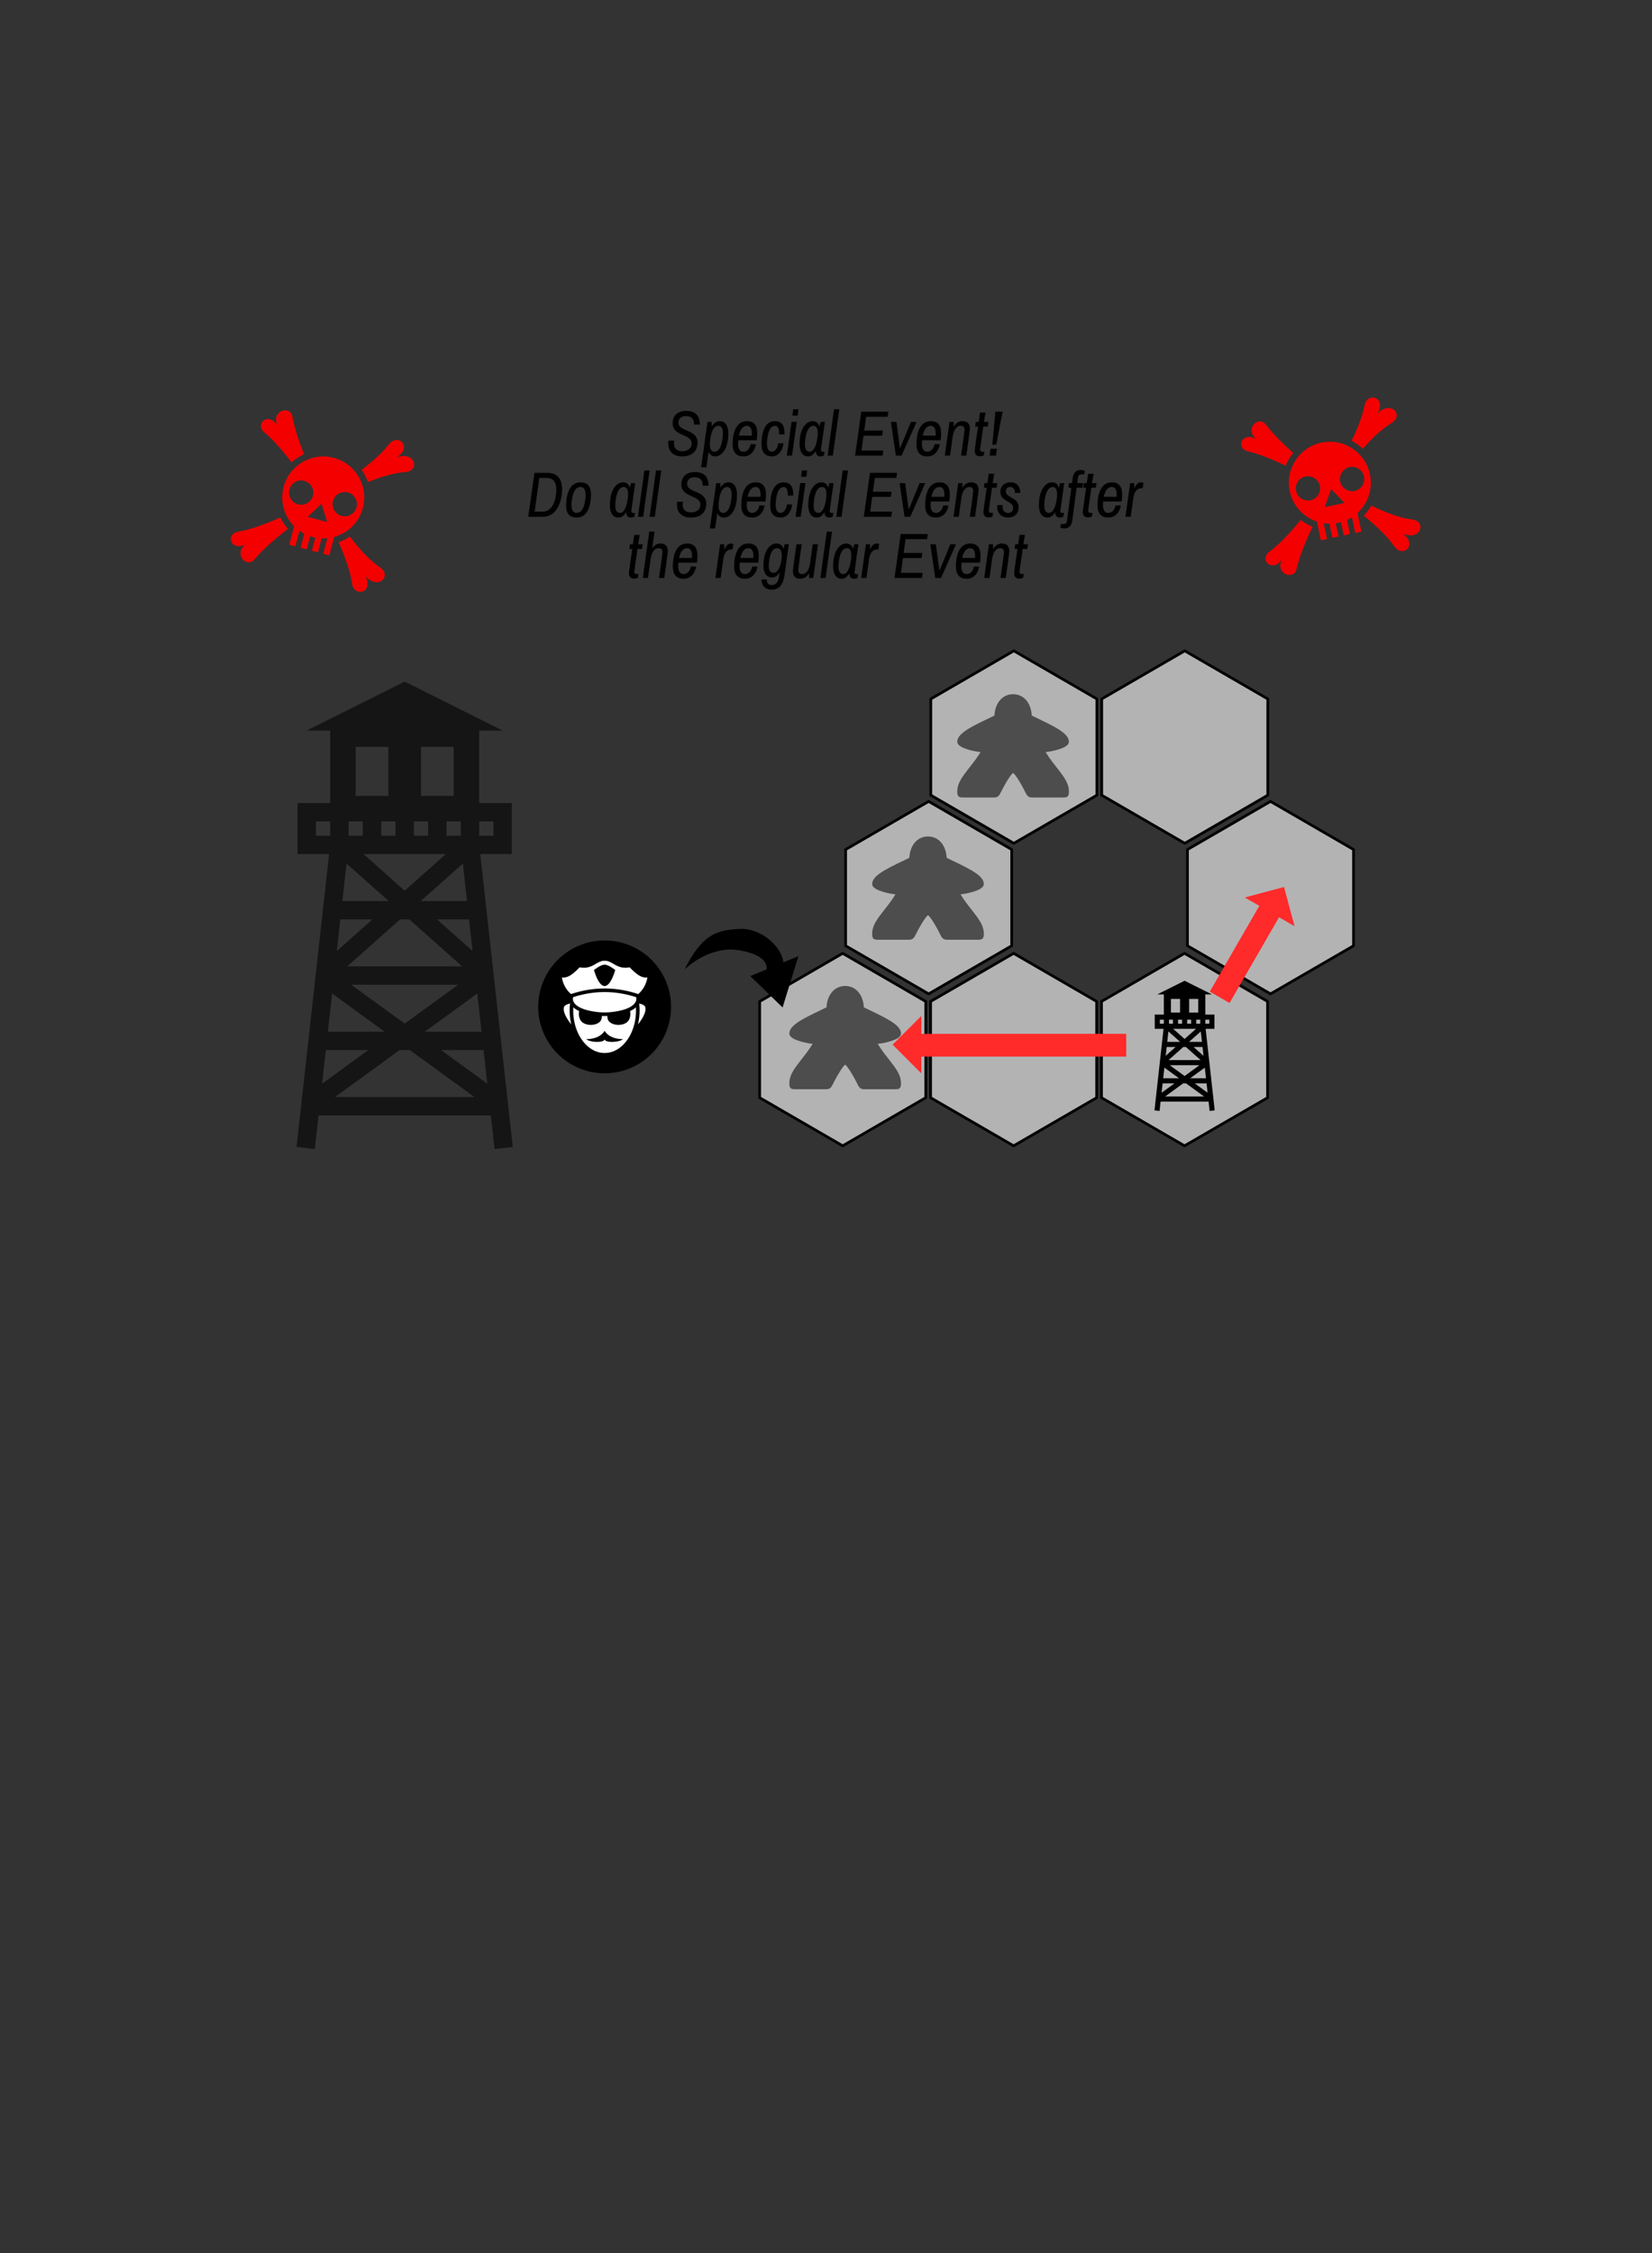<?xml version="1.0" encoding="UTF-8" standalone="no"?>
<!-- Created with Inkscape (http://www.inkscape.org/) -->

<svg
   xmlns:dc="http://purl.org/dc/elements/1.1/"
   xmlns:cc="http://creativecommons.org/ns#"
   xmlns:rdf="http://www.w3.org/1999/02/22-rdf-syntax-ns#"
   xmlns:svg="http://www.w3.org/2000/svg"
   xmlns="http://www.w3.org/2000/svg"
   xmlns:sodipodi="http://sodipodi.sourceforge.net/DTD/sodipodi-0.dtd"
   xmlns:inkscape="http://www.inkscape.org/namespaces/inkscape"
   width="825"
   height="1125"
   viewBox="0 0 825 1125"
   version="1.1"
   id="svg24"
   inkscape:version="0.92.0 r15299"
   sodipodi:docname="special_events_watchtower.svg">
  <rect x="0" y="0" width="825" height="1125" fill="#333333" stroke="none"/>
  <defs
     id="defs18" />
  <sodipodi:namedview
     id="base"
     pagecolor="#ffffff"
     bordercolor="#666666"
     borderopacity="1.0"
     inkscape:pageopacity="0.0"
     inkscape:pageshadow="2"
     inkscape:zoom="1.4"
     inkscape:cx="451.68248"
     inkscape:cy="739.00545"
     inkscape:document-units="px"
     inkscape:current-layer="text4560"
     showgrid="false"
     units="px"
     showguides="true"
     inkscape:guide-bbox="true"
     inkscape:window-width="1920"
     inkscape:window-height="1017"
     inkscape:window-x="-8"
     inkscape:window-y="-8"
     inkscape:window-maximized="1"
     inkscape:snap-global="false">
    <sodipodi:guide
       position="87.69,19.844"
       orientation="0,1"
       id="guide32"
       inkscape:locked="false"
       inkscape:label=""
       inkscape:color="rgb(0,0,255)" />
    <sodipodi:guide
       position="75,545.714"
       orientation="1,0"
       id="guide38"
       inkscape:locked="false"
       inkscape:label=""
       inkscape:color="rgb(0,0,255)" />
  </sodipodi:namedview>
  <g
     inkscape:label="Layer 1"
     inkscape:groupmode="layer"
     id="layer1"
     transform="translate(0,221.281)">
    <g
       class=""
       id="g4535"
       transform="matrix(0.165,-0.035,0.035,0.165,613.762,-11.502)"
       style="fill:#f40000;fill-opacity:1;stroke-width:5.922">
      <path
         style="fill:#f40000;fill-opacity:1;stroke-width:5.922"
         inkscape:connector-curvature="0"
         d="m 425.344,22.22 c -9.027,0.085 -18.7,5.826 -24.344,19.405 -11.143,26.803 -31.93,59.156 -58.563,93.47 10.57,8.694 19.85,18.92 27.5,30.31 35.1,-26.57 68.882,-46.81 98.125,-56.75 44.6,-15.16 12.02,-69.72 -35.343,-35.343 26.91,-27.842 11.107,-51.27 -7.376,-51.093 z M 84.124,22.25 C 65.624,22.628 46.52,46.212 67.781,72.125 31.523,38.635 -0.802,85.48 37.095,102.813 c 28.085,12.844 62.54,35.66 99.062,64.343 8.125,-12.5 18.207,-23.61 29.78,-32.937 -26.782,-35.743 -48.44,-69.835 -61.78,-98.47 -4.515,-9.69 -12.22,-13.66 -20.03,-13.5 z m 169.5,99.688 c -67.104,0 -121.31,54.21 -121.31,121.312 0,44.676 24.04,83.613 59.905,104.656 v 56.406 h 18.718 v -47.468 c 5.203,1.95 10.576,3.552 16.093,4.78 v 42.688 h 18.69 v -40.03 c 2.614,0.167 5.247,0.25 7.905,0.25 2.637,0 5.25,-0.086 7.844,-0.25 v 40.03 h 18.686 v -42.687 c 5.52,-1.226 10.89,-2.834 16.094,-4.78 v 47.467 h 18.688 V 347.97 c 35.92,-21.03 60,-60.003 60,-104.72 0,-67.105 -54.208,-121.313 -121.313,-121.313 z m -66.874,88.218 c 19.88,0 36,16.12 36,36 0,19.88 -16.12,36 -36,36 -19.88,0 -36,-16.12 -36,-36 0,-19.88 16.12,-36 36,-36 z m 133.563,0 c 19.878,0 36,16.12 36,36 0,19.88 -16.122,36 -36,36 -19.88,0 -36,-16.12 -36,-36 0,-19.88 16.12,-36 36,-36 z m -66.72,52.344 29.938,48.188 H 223.657 L 253.595,262.5 Z m -107.28,70.563 c -40.263,32.472 -78.546,58.41 -109.22,72.437 -37.896,17.334 -5.57,64.146 30.688,30.656 -30.237,36.854 21.167,69.05 36.376,36.406 15.072,-32.352 40.727,-71.7 72.438,-112.5 -11.352,-7.506 -21.564,-16.603 -30.28,-27 z m 213.156,1.718 c -8.155,9.415 -17.542,17.72 -27.908,24.69 31.846,39.39 56.82,76.862 69.438,107.217 17.203,41.383 71.774,9.722 31.72,-31.718 47.363,34.376 79.94,-20.185 35.342,-35.345 -32.146,-10.926 -69.758,-34.3 -108.593,-64.844 z"
         id="path4533" />
    </g>
    <g
       style="fill:#f40000;fill-opacity:1;stroke-width:3.208"
       transform="matrix(0.301,0.08,-0.08,0.301,-1.237,-67.964)"
       id="g4537"
       class="">
      <path
         id="path4535"
         d="m 676.189,41.119 c -4.89,0.046 -10.13,3.156 -13.187,10.511 -6.036,14.519 -17.296,32.044 -31.723,50.631 5.726,4.709 10.752,10.249 14.896,16.418 19.013,-14.393 37.312,-25.356 53.153,-30.741 24.159,-8.212 6.511,-37.766 -19.145,-19.145 14.577,-15.082 6.016,-27.772 -3.995,-27.676 z m -184.834,0.016 c -10.021,0.205 -20.37,12.98 -8.853,27.017 -19.64,-18.141 -37.15,7.234 -16.622,16.623 15.213,6.957 33.877,19.316 53.66,34.854 4.401,-6.771 9.862,-12.789 16.131,-17.841 -14.507,-19.361 -26.239,-37.829 -33.465,-53.34 -2.446,-5.249 -6.619,-7.399 -10.85,-7.313 z m 91.816,53.999 c -36.349,0 -65.712,29.365 -65.712,65.713 0,24.2 13.022,45.292 32.45,56.691 v 30.554 h 10.139 v -25.713 c 2.818,1.056 5.729,1.924 8.717,2.589 v 23.123 h 10.124 v -21.684 c 1.416,0.09 2.842,0.135 4.282,0.135 1.428,0 2.844,-0.047 4.249,-0.135 v 21.684 h 10.122 v -23.123 c 2.99,-0.664 5.899,-1.535 8.718,-2.589 v 25.712 h 10.123 V 217.573 c 19.457,-11.392 32.501,-32.503 32.501,-56.725 0,-36.35 -29.364,-65.713 -65.713,-65.713 z m -36.225,47.786 c 10.769,0 19.501,8.732 19.501,19.501 0,10.769 -8.732,19.501 -19.501,19.501 -10.769,0 -19.501,-8.732 -19.501,-19.501 0,-10.769 8.732,-19.501 19.501,-19.501 z m 72.349,0 c 10.768,0 19.501,8.732 19.501,19.501 0,10.769 -8.733,19.501 -19.501,19.501 -10.769,0 -19.501,-8.732 -19.501,-19.501 0,-10.769 8.732,-19.501 19.501,-19.501 z m -36.141,28.354 16.217,26.103 h -32.433 l 16.217,-26.103 z m -58.112,38.223 c -21.81,17.59 -42.547,31.64 -59.163,39.238 -20.528,9.39 -3.017,34.747 16.623,16.606 -16.379,19.963 11.466,37.403 19.704,19.721 8.164,-17.525 22.061,-38.839 39.239,-60.94 -6.149,-4.066 -11.681,-8.994 -16.402,-14.626 z m 115.463,0.931 c -4.417,5.1 -9.502,9.599 -15.117,13.374 17.25,21.337 30.779,41.635 37.614,58.078 9.319,22.417 38.879,5.266 17.182,-17.181 25.656,18.621 43.302,-10.934 19.144,-19.146 -17.413,-5.918 -37.787,-18.58 -58.823,-35.125 z"
         inkscape:connector-curvature="0"
         style="fill:#f40000;fill-opacity:1;stroke-width:3.208" />
    </g>
    <g
       aria-label="Special Event!
Do all Special Events after 
the regular Event.
"
       style="font-style:italic;font-variant:normal;font-weight:normal;font-stretch:normal;font-size:32px;line-height:30.549px;font-family:'Archivo Narrow';-inkscape-font-specification:'Archivo Narrow Italic';text-align:center;letter-spacing:0px;word-spacing:0px;writing-mode:lr-tb;text-anchor:middle;fill:#000000;fill-opacity:1;stroke:none;stroke-width:1px;stroke-linecap:butt;stroke-linejoin:miter;stroke-opacity:1"
       id="text4560">
      <path
         d="m 342.727,-16.114 c -4.288,0 -6.816,2.24 -6.816,6.272 0,6.464 9.504,5.152 9.504,9.984 0,3.104 -2.816,3.872 -4.544,3.872 -2.624,0 -4.288,-1.152 -4.288,-3.776 0,-0.448 0.064,-0.96 0.16,-1.504 h -2.912 c -0.096,0.512 -0.096,0.992 -0.096,1.472 0,4.096 2.72,6.4 6.912,6.4 6.176,0 7.712,-3.936 7.712,-6.88 0,-6.816 -9.536,-5.312 -9.536,-9.888 0,-3.04 2.624,-3.36 3.744,-3.36 1.792,0 4.032,0.576 4.032,4.224 h 2.912 c 0,-3.872 -1.728,-6.816 -6.784,-6.816 z"
         style="font-size:32px;stroke-width:1px"
         id="path4600" />
      <path
         d="m 359.459,-10.994 c -1.536,0 -2.944,0.832 -4.064,2.656 v -2.272 h -2.08 l -3.168,22.656 h 2.624 l 1.088,-7.68 c 0.736,1.6 1.952,2.24 3.36,2.24 3.136,0 6.496,-3.648 6.496,-11.36 0,-4.32 -1.792,-6.24 -4.256,-6.24 z m -0.8,2.336 c 1.568,0 2.368,1.216 2.368,3.648 0,2.752 -0.768,9.28 -4.192,9.28 -1.568,0 -2.336,-1.216 -2.336,-3.616 0,-2.56 0.832,-9.312 4.16,-9.312 z"
         style="font-size:32px;stroke-width:1px"
         id="path4602" />
      <path
         d="m 372.997,-10.994 c -5.824,0 -7.136,6.688 -7.136,11.488 0,4.192 1.984,6.112 5.44,6.112 3.584,0 5.696,-2.816 6.208,-6.08 h -2.656 c -0.288,2.016 -1.664,3.744 -3.552,3.744 -1.824,0 -2.72,-1.312 -2.72,-4 0,-0.416 0.032,-1.024 0.096,-1.696 h 9.248 c 0.192,-1.216 0.256,-2.432 0.256,-3.52 0,-4.128 -1.824,-6.048 -5.184,-6.048 z m 0,2.336 c 1.632,0 2.464,1.28 2.464,3.744 0,0.288 0,0.736 -0.032,1.152 h -6.432 c 0.512,-2.432 1.664,-4.896 4,-4.896 z"
         style="font-size:32px;stroke-width:1px"
         id="path4604" />
      <path
         d="m 386.984,-10.994 c -5.472,0 -6.688,6.528 -6.688,11.488 0,4.192 1.984,6.112 5.152,6.112 3.424,0 5.408,-3.104 5.824,-6.528 h -2.624 c -0.256,2.208 -1.472,4.192 -3.264,4.192 -1.536,0 -2.368,-1.472 -2.368,-4 0,-1.792 0.448,-8.928 3.968,-8.928 1.408,0 2.08,1.28 2.08,3.744 v 0.544 h 2.72 v -0.576 c 0,-4.128 -1.664,-6.048 -4.8,-6.048 z"
         style="font-size:32px;stroke-width:1px"
         id="path4606" />
      <path
         d="m 397.901,-10.61 h -2.624 l -2.336,16.832 h 2.592 z m 0.864,-6.304 h -2.624 l -0.416,3.136 h 2.624 z"
         style="font-size:32px;stroke-width:1px"
         id="path4608" />
      <path
         d="m 405.793,-10.994 c -3.136,0 -6.496,3.648 -6.496,11.36 0,4.32 1.792,6.24 4.256,6.24 1.504,0 2.656,-0.832 3.872,-2.656 0.032,1.888 0.96,2.656 2.304,2.656 0.832,0 1.472,-0.288 1.792,-0.512 l 0.256,-1.824 h -1.024 c -0.416,0 -0.768,-0.256 -0.768,-0.896 0,-0.384 1.952,-13.984 1.952,-13.984 h -2.08 l -0.576,2.336 c -0.64,-2.08 -1.952,-2.72 -3.488,-2.72 z m 0.384,2.336 c 1.472,0 2.208,1.216 2.208,3.616 0,2.56 -0.992,9.312 -4.032,9.312 -1.568,0 -2.368,-1.216 -2.368,-3.648 0,-2.752 0.768,-9.28 4.192,-9.28 z"
         style="font-size:32px;stroke-width:1px"
         id="path4610" />
      <path
         d="m 419.14,-16.914 h -2.624 l -3.2,23.136 h 2.592 z"
         style="font-size:32px;stroke-width:1px"
         id="path4612" />
      <path
         d="m 440.745,6.222 0.384,-2.56 h -10.912 l 1.024,-7.392 h 9.312 l 0.352,-2.56 h -9.312 l 0.96,-6.88 h 10.72 l 0.384,-2.56 h -13.536 l -3.104,21.952 z"
         style="font-size:32px;stroke-width:1px"
         id="path4614" />
      <path
         d="m 457.733,-10.61 h -2.816 l -5.376,13.024 h -0.128 l -1.728,-13.024 h -2.784 l 2.496,16.832 h 2.848 z"
         style="font-size:32px;stroke-width:1px"
         id="path4616" />
      <path
         d="m 464.81,-10.994 c -5.824,0 -7.136,6.688 -7.136,11.488 0,4.192 1.984,6.112 5.44,6.112 3.584,0 5.696,-2.816 6.208,-6.08 h -2.656 c -0.288,2.016 -1.664,3.744 -3.552,3.744 -1.824,0 -2.72,-1.312 -2.72,-4 0,-0.416 0.032,-1.024 0.096,-1.696 h 9.248 c 0.192,-1.216 0.256,-2.432 0.256,-3.52 0,-4.128 -1.824,-6.048 -5.184,-6.048 z m 0,2.336 c 1.632,0 2.464,1.28 2.464,3.744 0,0.288 0,0.736 -0.032,1.152 h -6.432 c 0.512,-2.432 1.664,-4.896 4,-4.896 z"
         style="font-size:32px;stroke-width:1px"
         id="path4618" />
      <path
         d="m 480.716,-10.994 c -2.688,0 -4,1.92 -4.48,2.88 v -2.496 h -2.048 l -2.368,16.832 h 2.624 l 1.312,-9.408 c 0.448,-3.232 1.856,-5.472 4,-5.472 1.248,0 1.92,0.608 1.92,2.048 0,1.024 -1.728,12.832 -1.728,12.832 h 2.624 c 0,0 1.792,-12.416 1.792,-13.44 0,-1.92 -0.864,-3.776 -3.648,-3.776 z"
         style="font-size:32px;stroke-width:1px"
         id="path4620" />
      <path
         d="m 492.175,-15.282 h -2.752 l -0.672,4.672 h -1.44 l -0.32,2.336 h 1.44 c 0,0 -1.664,11.264 -1.664,12.096 0,1.44 0.64,2.72 2.592,2.72 0.64,0 1.44,-0.192 1.952,-0.448 l 0.256,-1.824 h -0.928 c -0.8,0 -1.184,-0.416 -1.184,-1.184 0,-0.384 1.6,-11.36 1.6,-11.36 h 2.272 l 0.32,-2.336 h -2.272 z"
         style="font-size:32px;stroke-width:1px"
         id="path4622" />
      <path
         d="m 497.087,-15.73 c -0.448,5.472 -1.024,11.008 -1.536,16.48 h 1.984 c 1.12,-5.792 2.752,-14.656 3.168,-16.48 z m 0.8,18.496 h -3.2 l -0.48,3.456 h 3.2 z"
         style="font-size:32px;stroke-width:1px"
         id="path4624" />
      <path
         d="m 271.19,36.772 c 7.008,0 9.536,-8.032 9.536,-13.728 0,-5.472 -2.688,-8.224 -7.328,-8.224 h -6.496 l -3.104,21.952 z m 1.888,-19.392 c 2.976,0 4.736,1.856 4.736,5.696 0,4.48 -1.44,11.136 -6.944,11.136 h -3.872 l 2.336,-16.832 z"
         style="font-size:32px;stroke-width:1px"
         id="path4626" />
      <path
         d="m 289.84,19.556 c -5.824,0 -7.136,7.008 -7.136,11.616 0,4.096 1.856,5.984 5.312,5.984 5.824,0 7.136,-6.944 7.136,-11.552 0,-4.128 -1.856,-6.048 -5.312,-6.048 z m 0,2.336 c 1.728,0 2.592,1.28 2.592,3.744 0,2.272 -0.512,9.184 -4.416,9.184 -1.824,0 -2.592,-1.312 -2.592,-4 0,-2.208 0.544,-8.928 4.416,-8.928 z"
         style="font-size:32px;stroke-width:1px"
         id="path4628" />
      <path
         d="m 311.075,19.556 c -3.136,0 -6.496,3.648 -6.496,11.36 0,4.32 1.792,6.24 4.256,6.24 1.504,0 2.656,-0.832 3.872,-2.656 0.032,1.888 0.96,2.656 2.304,2.656 0.832,0 1.472,-0.288 1.792,-0.512 l 0.256,-1.824 h -1.024 c -0.416,0 -0.768,-0.256 -0.768,-0.896 0,-0.384 1.952,-13.984 1.952,-13.984 h -2.08 l -0.576,2.336 c -0.64,-2.08 -1.952,-2.72 -3.488,-2.72 z m 0.384,2.336 c 1.472,0 2.208,1.216 2.208,3.616 0,2.56 -0.992,9.312 -4.032,9.312 -1.568,0 -2.368,-1.216 -2.368,-3.648 0,-2.752 0.768,-9.28 4.192,-9.28 z"
         style="font-size:32px;stroke-width:1px"
         id="path4630" />
      <path
         d="m 324.421,13.636 h -2.624 l -3.2,23.136 h 2.592 z"
         style="font-size:32px;stroke-width:1px"
         id="path4632" />
      <path
         d="m 330.234,13.636 h -2.624 l -3.2,23.136 h 2.592 z"
         style="font-size:32px;stroke-width:1px"
         id="path4634" />
      <path
         d="m 347.071,14.436 c -4.288,0 -6.816,2.24 -6.816,6.272 0,6.464 9.504,5.152 9.504,9.984 0,3.104 -2.816,3.872 -4.544,3.872 -2.624,0 -4.288,-1.152 -4.288,-3.776 0,-0.448 0.064,-0.96 0.16,-1.504 h -2.912 c -0.096,0.512 -0.096,0.992 -0.096,1.472 0,4.096 2.72,6.4 6.912,6.4 6.176,0 7.712,-3.936 7.712,-6.88 0,-6.816 -9.536,-5.312 -9.536,-9.888 0,-3.04 2.624,-3.36 3.744,-3.36 1.792,0 4.032,0.576 4.032,4.224 h 2.912 c 0,-3.872 -1.728,-6.816 -6.784,-6.816 z"
         style="font-size:32px;stroke-width:1px"
         id="path4636" />
      <path
         d="m 363.803,19.556 c -1.536,0 -2.944,0.832 -4.064,2.656 v -2.272 h -2.08 l -3.168,22.656 h 2.624 l 1.088,-7.68 c 0.736,1.6 1.952,2.24 3.36,2.24 3.136,0 6.496,-3.648 6.496,-11.36 0,-4.32 -1.792,-6.24 -4.256,-6.24 z m -0.8,2.336 c 1.568,0 2.368,1.216 2.368,3.648 0,2.752 -0.768,9.28 -4.192,9.28 -1.568,0 -2.336,-1.216 -2.336,-3.616 0,-2.56 0.832,-9.312 4.16,-9.312 z"
         style="font-size:32px;stroke-width:1px"
         id="path4638" />
      <path
         d="m 377.341,19.556 c -5.824,0 -7.136,6.688 -7.136,11.488 0,4.192 1.984,6.112 5.44,6.112 3.584,0 5.696,-2.816 6.208,-6.08 h -2.656 c -0.288,2.016 -1.664,3.744 -3.552,3.744 -1.824,0 -2.72,-1.312 -2.72,-4 0,-0.416 0.032,-1.024 0.096,-1.696 h 9.248 c 0.192,-1.216 0.256,-2.432 0.256,-3.52 0,-4.128 -1.824,-6.048 -5.184,-6.048 z m 0,2.336 c 1.632,0 2.464,1.28 2.464,3.744 0,0.288 0,0.736 -0.032,1.152 h -6.432 c 0.512,-2.432 1.664,-4.896 4,-4.896 z"
         style="font-size:32px;stroke-width:1px"
         id="path4640" />
      <path
         d="m 391.328,19.556 c -5.472,0 -6.688,6.528 -6.688,11.488 0,4.192 1.984,6.112 5.152,6.112 3.424,0 5.408,-3.104 5.824,-6.528 h -2.624 c -0.256,2.208 -1.472,4.192 -3.264,4.192 -1.536,0 -2.368,-1.472 -2.368,-4 0,-1.792 0.448,-8.928 3.968,-8.928 1.408,0 2.08,1.28 2.08,3.744 v 0.544 h 2.72 v -0.576 c 0,-4.128 -1.664,-6.048 -4.8,-6.048 z"
         style="font-size:32px;stroke-width:1px"
         id="path4642" />
      <path
         d="m 402.245,19.94 h -2.624 l -2.336,16.832 h 2.592 z m 0.864,-6.304 h -2.624 l -0.416,3.136 h 2.624 z"
         style="font-size:32px;stroke-width:1px"
         id="path4644" />
      <path
         d="m 410.137,19.556 c -3.136,0 -6.496,3.648 -6.496,11.36 0,4.32 1.792,6.24 4.256,6.24 1.504,0 2.656,-0.832 3.872,-2.656 0.032,1.888 0.96,2.656 2.304,2.656 0.832,0 1.472,-0.288 1.792,-0.512 l 0.256,-1.824 h -1.024 c -0.416,0 -0.768,-0.256 -0.768,-0.896 0,-0.384 1.952,-13.984 1.952,-13.984 h -2.08 l -0.576,2.336 c -0.64,-2.08 -1.952,-2.72 -3.488,-2.72 z m 0.384,2.336 c 1.472,0 2.208,1.216 2.208,3.616 0,2.56 -0.992,9.312 -4.032,9.312 -1.568,0 -2.368,-1.216 -2.368,-3.648 0,-2.752 0.768,-9.28 4.192,-9.28 z"
         style="font-size:32px;stroke-width:1px"
         id="path4646" />
      <path
         d="m 423.484,13.636 h -2.624 l -3.2,23.136 h 2.592 z"
         style="font-size:32px;stroke-width:1px"
         id="path4648" />
      <path
         d="m 445.089,36.772 0.384,-2.56 h -10.912 l 1.024,-7.392 h 9.312 l 0.352,-2.56 h -9.312 l 0.96,-6.88 h 10.72 l 0.384,-2.56 h -13.536 l -3.104,21.952 z"
         style="font-size:32px;stroke-width:1px"
         id="path4650" />
      <path
         d="m 462.077,19.94 h -2.816 l -5.376,13.024 h -0.128 l -1.728,-13.024 h -2.784 l 2.496,16.832 h 2.848 z"
         style="font-size:32px;stroke-width:1px"
         id="path4652" />
      <path
         d="m 469.154,19.556 c -5.824,0 -7.136,6.688 -7.136,11.488 0,4.192 1.984,6.112 5.44,6.112 3.584,0 5.696,-2.816 6.208,-6.08 h -2.656 c -0.288,2.016 -1.664,3.744 -3.552,3.744 -1.824,0 -2.72,-1.312 -2.72,-4 0,-0.416 0.032,-1.024 0.096,-1.696 h 9.248 c 0.192,-1.216 0.256,-2.432 0.256,-3.52 0,-4.128 -1.824,-6.048 -5.184,-6.048 z m 0,2.336 c 1.632,0 2.464,1.28 2.464,3.744 0,0.288 0,0.736 -0.032,1.152 h -6.432 c 0.512,-2.432 1.664,-4.896 4,-4.896 z"
         style="font-size:32px;stroke-width:1px"
         id="path4654" />
      <path
         d="m 485.06,19.556 c -2.688,0 -4,1.92 -4.48,2.88 v -2.496 h -2.048 l -2.368,16.832 h 2.624 l 1.312,-9.408 c 0.448,-3.232 1.856,-5.472 4,-5.472 1.248,0 1.92,0.608 1.92,2.048 0,1.024 -1.728,12.832 -1.728,12.832 h 2.624 c 0,0 1.792,-12.416 1.792,-13.44 0,-1.92 -0.864,-3.776 -3.648,-3.776 z"
         style="font-size:32px;stroke-width:1px"
         id="path4656" />
      <path
         d="m 496.519,15.268 h -2.752 l -0.672,4.672 h -1.44 l -0.32,2.336 h 1.44 c 0,0 -1.664,11.264 -1.664,12.096 0,1.44 0.64,2.72 2.592,2.72 0.64,0 1.44,-0.192 1.952,-0.448 l 0.256,-1.824 h -0.928 c -0.8,0 -1.184,-0.416 -1.184,-1.184 0,-0.384 1.6,-11.36 1.6,-11.36 h 2.272 l 0.32,-2.336 h -2.272 z"
         style="font-size:32px;stroke-width:1px"
         id="path4658" />
      <path
         d="m 504.759,19.556 c -3.424,0 -5.184,2.08 -5.184,4.736 0,5.024 6.4,4.384 6.4,8.16 0,1.312 -0.96,2.4 -2.432,2.4 -1.536,0 -2.848,-0.896 -2.848,-2.88 0,-0.32 0.032,-0.672 0.096,-1.024 h -2.72 c -0.064,0.352 -0.064,0.704 -0.064,1.024 0,3.168 2.368,5.184 5.28,5.184 3.296,0 5.408,-1.888 5.408,-5.12 0,-5.44 -6.4,-4.288 -6.4,-8.128 0,-1.344 1.248,-2.048 2.176,-2.048 1.184,0 2.368,0.672 2.368,2.976 h 2.72 c 0,-2.72 -1.376,-5.28 -4.8,-5.28 z"
         style="font-size:32px;stroke-width:1px"
         id="path4660" />
      <path
         d="m 525.325,19.556 c -3.136,0 -6.496,3.648 -6.496,11.36 0,4.32 1.792,6.24 4.256,6.24 1.504,0 2.656,-0.832 3.872,-2.656 0.032,1.888 0.96,2.656 2.304,2.656 0.832,0 1.472,-0.288 1.792,-0.512 l 0.256,-1.824 h -1.024 c -0.416,0 -0.768,-0.256 -0.768,-0.896 0,-0.384 1.952,-13.984 1.952,-13.984 h -2.08 l -0.576,2.336 c -0.64,-2.08 -1.952,-2.72 -3.488,-2.72 z m 0.384,2.336 c 1.472,0 2.208,1.216 2.208,3.616 0,2.56 -0.992,9.312 -4.032,9.312 -1.568,0 -2.368,-1.216 -2.368,-3.648 0,-2.752 0.768,-9.28 4.192,-9.28 z"
         style="font-size:32px;stroke-width:1px"
         id="path4662" />
      <path
         d="m 539.599,13.38 c -2.56,0 -3.616,1.952 -3.872,3.872 l -0.384,2.688 h -1.472 l -0.32,2.336 h 1.472 l -2.176,16.576 c -0.128,0.992 -0.704,1.536 -1.696,1.536 h -1.408 l -0.256,1.824 c 0.512,0.192 1.376,0.384 2.144,0.384 2.528,0 3.584,-1.952 3.84,-3.872 l 2.176,-16.448 h 2.912 l 0.32,-2.336 h -2.912 l 0.384,-2.816 c 0.128,-0.992 0.736,-1.536 1.728,-1.536 h 1.408 l 0.256,-1.824 c -0.512,-0.192 -1.376,-0.384 -2.144,-0.384 z"
         style="font-size:32px;stroke-width:1px"
         id="path4664" />
      <path
         d="m 546.144,15.268 h -2.752 l -0.672,4.672 h -1.44 l -0.32,2.336 h 1.44 c 0,0 -1.664,11.264 -1.664,12.096 0,1.44 0.64,2.72 2.592,2.72 0.64,0 1.44,-0.192 1.952,-0.448 l 0.256,-1.824 h -0.928 c -0.8,0 -1.184,-0.416 -1.184,-1.184 0,-0.384 1.6,-11.36 1.6,-11.36 h 2.272 l 0.32,-2.336 h -2.272 z"
         style="font-size:32px;stroke-width:1px"
         id="path4666" />
      <path
         d="m 555.216,19.556 c -5.824,0 -7.136,6.688 -7.136,11.488 0,4.192 1.984,6.112 5.44,6.112 3.584,0 5.696,-2.816 6.208,-6.08 h -2.656 c -0.288,2.016 -1.664,3.744 -3.552,3.744 -1.824,0 -2.72,-1.312 -2.72,-4 0,-0.416 0.032,-1.024 0.096,-1.696 h 9.248 c 0.192,-1.216 0.256,-2.432 0.256,-3.52 0,-4.128 -1.824,-6.048 -5.184,-6.048 z m 0,2.336 c 1.632,0 2.464,1.28 2.464,3.744 0,0.288 0,0.736 -0.032,1.152 h -6.432 c 0.512,-2.432 1.664,-4.896 4,-4.896 z"
         style="font-size:32px;stroke-width:1px"
         id="path4668" />
      <path
         d="m 569.811,19.556 c -1.92,0 -2.752,1.792 -3.36,3.072 v -2.688 h -2.048 l -2.368,16.832 h 2.624 l 1.376,-9.728 c 0.416,-2.976 2.08,-4.512 3.744,-4.512 h 0.864 l 0.384,-2.72 c 0,0 -0.512,-0.256 -1.216,-0.256 z"
         style="font-size:32px;stroke-width:1px"
         id="path4670" />
      <path
         d="m 319.487,45.817 h -2.752 l -0.672,4.672 h -1.44 l -0.32,2.336 h 1.44 c 0,0 -1.664,11.264 -1.664,12.096 0,1.44 0.64,2.72 2.592,2.72 0.64,0 1.44,-0.192 1.952,-0.448 l 0.256,-1.824 h -0.928 c -0.8,0 -1.184,-0.416 -1.184,-1.184 0,-0.384 1.6,-11.36 1.6,-11.36 h 2.272 l 0.32,-2.336 h -2.272 z"
         style="font-size:32px;stroke-width:1px"
         id="path4672" />
      <path
         d="m 326.864,44.185 h -2.624 l -3.232,23.136 h 2.592 l 1.312,-9.408 c 0.448,-3.232 1.856,-5.472 4,-5.472 1.248,0 1.92,0.608 1.92,2.048 0,1.024 -1.728,12.832 -1.728,12.832 h 2.624 c 0,0 1.792,-12.416 1.792,-13.44 0,-1.92 -0.864,-3.776 -3.648,-3.776 -2.24,0 -3.52,1.344 -4.16,2.336 z"
         style="font-size:32px;stroke-width:1px"
         id="path4674" />
      <path
         d="m 343.122,50.105 c -5.824,0 -7.136,6.688 -7.136,11.488 0,4.192 1.984,6.112 5.44,6.112 3.584,0 5.696,-2.816 6.208,-6.08 h -2.656 c -0.288,2.016 -1.664,3.744 -3.552,3.744 -1.824,0 -2.72,-1.312 -2.72,-4 0,-0.416 0.032,-1.024 0.096,-1.696 h 9.248 c 0.192,-1.216 0.256,-2.432 0.256,-3.52 0,-4.128 -1.824,-6.048 -5.184,-6.048 z m 0,2.336 c 1.632,0 2.464,1.28 2.464,3.744 0,0.288 0,0.736 -0.032,1.152 h -6.432 c 0.512,-2.432 1.664,-4.896 4,-4.896 z"
         style="font-size:32px;stroke-width:1px"
         id="path4676" />
      <path
         d="m 365.029,50.105 c -1.92,0 -2.752,1.792 -3.36,3.072 v -2.688 h -2.048 l -2.368,16.832 h 2.624 l 1.376,-9.728 c 0.416,-2.976 2.08,-4.512 3.744,-4.512 h 0.864 l 0.384,-2.72 c 0,0 -0.512,-0.256 -1.216,-0.256 z"
         style="font-size:32px;stroke-width:1px"
         id="path4678" />
      <path
         d="m 373.747,50.105 c -5.824,0 -7.136,6.688 -7.136,11.488 0,4.192 1.984,6.112 5.44,6.112 3.584,0 5.696,-2.816 6.208,-6.08 h -2.656 c -0.288,2.016 -1.664,3.744 -3.552,3.744 -1.824,0 -2.72,-1.312 -2.72,-4 0,-0.416 0.032,-1.024 0.096,-1.696 h 9.248 c 0.192,-1.216 0.256,-2.432 0.256,-3.52 0,-4.128 -1.824,-6.048 -5.184,-6.048 z m 0,2.336 c 1.632,0 2.464,1.28 2.464,3.744 0,0.288 0,0.736 -0.032,1.152 h -6.432 c 0.512,-2.432 1.664,-4.896 4,-4.896 z"
         style="font-size:32px;stroke-width:1px"
         id="path4680" />
      <path
         d="m 388.054,52.441 c 1.568,0 2.336,1.216 2.368,3.616 0,2.368 -0.928,8.672 -4.064,8.672 -1.568,0 -2.432,-1.024 -2.432,-3.232 0,-2.656 0.64,-9.056 4.128,-9.056 z m 1.024,14.08 c -0.48,2.944 -1.568,4.32 -3.648,4.32 -1.696,0 -2.528,-0.928 -2.528,-2.752 h -2.624 c 0,2.688 1.6,5.056 5.056,5.056 3.616,0 5.728,-2.144 6.464,-7.392 l 2.144,-15.264 h -2.08 l -0.544,2.336 c -0.672,-2.08 -2.016,-2.72 -3.616,-2.72 -3.136,0 -6.464,3.456 -6.464,11.136 0,2.848 1.12,5.824 4.288,5.824 1.568,0 2.752,-0.832 3.904,-2.656 z"
         style="font-size:32px;stroke-width:1px"
         id="path4682" />
      <path
         d="m 408.504,50.489 h -2.624 l -1.312,9.408 c -0.448,3.232 -1.856,5.472 -4,5.472 -1.248,0 -1.92,-0.608 -1.92,-2.048 0,-1.024 1.728,-12.832 1.728,-12.832 h -2.624 c 0,0 -1.792,12.416 -1.792,13.44 0,1.92 0.864,3.776 3.648,3.776 2.688,0 4,-1.888 4.48,-2.848 v 2.464 h 2.048 z"
         style="font-size:32px;stroke-width:1px"
         id="path4684" />
      <path
         d="m 415.515,44.185 h -2.624 l -3.2,23.136 h 2.592 z"
         style="font-size:32px;stroke-width:1px"
         id="path4686" />
      <path
         d="m 422.543,50.105 c -3.136,0 -6.496,3.648 -6.496,11.36 0,4.32 1.792,6.24 4.256,6.24 1.504,0 2.656,-0.832 3.872,-2.656 0.032,1.888 0.96,2.656 2.304,2.656 0.832,0 1.472,-0.288 1.792,-0.512 l 0.256,-1.824 h -1.024 c -0.416,0 -0.768,-0.256 -0.768,-0.896 0,-0.384 1.952,-13.984 1.952,-13.984 h -2.08 l -0.576,2.336 c -0.64,-2.08 -1.952,-2.72 -3.488,-2.72 z m 0.384,2.336 c 1.472,0 2.208,1.216 2.208,3.616 0,2.56 -0.992,9.312 -4.032,9.312 -1.568,0 -2.368,-1.216 -2.368,-3.648 0,-2.752 0.768,-9.28 4.192,-9.28 z"
         style="font-size:32px;stroke-width:1px"
         id="path4688" />
      <path
         d="m 437.842,50.105 c -1.92,0 -2.752,1.792 -3.36,3.072 v -2.688 h -2.048 l -2.368,16.832 h 2.624 l 1.376,-9.728 c 0.416,-2.976 2.08,-4.512 3.744,-4.512 h 0.864 l 0.384,-2.72 c 0,0 -0.512,-0.256 -1.216,-0.256 z"
         style="font-size:32px;stroke-width:1px"
         id="path4690" />
      <path
         d="m 460.432,67.321 0.384,-2.56 h -10.912 l 1.024,-7.392 h 9.312 l 0.352,-2.56 h -9.312 l 0.96,-6.88 h 10.72 l 0.384,-2.56 h -13.536 l -3.104,21.952 z"
         style="font-size:32px;stroke-width:1px"
         id="path4692" />
      <path
         d="m 477.42,50.489 h -2.816 l -5.376,13.024 h -0.128 l -1.728,-13.024 h -2.784 l 2.496,16.832 h 2.848 z"
         style="font-size:32px;stroke-width:1px"
         id="path4694" />
      <path
         d="m 484.497,50.105 c -5.824,0 -7.136,6.688 -7.136,11.488 0,4.192 1.984,6.112 5.44,6.112 3.584,0 5.696,-2.816 6.208,-6.08 h -2.656 c -0.288,2.016 -1.664,3.744 -3.552,3.744 -1.824,0 -2.72,-1.312 -2.72,-4 0,-0.416 0.032,-1.024 0.096,-1.696 h 9.248 c 0.192,-1.216 0.256,-2.432 0.256,-3.52 0,-4.128 -1.824,-6.048 -5.184,-6.048 z m 0,2.336 c 1.632,0 2.464,1.28 2.464,3.744 0,0.288 0,0.736 -0.032,1.152 h -6.432 c 0.512,-2.432 1.664,-4.896 4,-4.896 z"
         style="font-size:32px;stroke-width:1px"
         id="path4696" />
      <path
         d="m 500.404,50.105 c -2.688,0 -4,1.92 -4.48,2.88 v -2.496 h -2.048 l -2.368,16.832 h 2.624 l 1.312,-9.408 c 0.448,-3.232 1.856,-5.472 4,-5.472 1.248,0 1.92,0.608 1.92,2.048 0,1.024 -1.728,12.832 -1.728,12.832 h 2.624 c 0,0 1.792,-12.416 1.792,-13.44 0,-1.92 -0.864,-3.776 -3.648,-3.776 z"
         style="font-size:32px;stroke-width:1px"
         id="path4698" />
      <path
         d="m 511.862,45.817 h -2.752 l -0.672,4.672 h -1.44 l -0.32,2.336 h 1.44 c 0,0 -1.664,11.264 -1.664,12.096 0,1.44 0.64,2.72 2.592,2.72 0.64,0 1.44,-0.192 1.952,-0.448 l 0.256,-1.824 h -0.928 c -0.8,0 -1.184,-0.416 -1.184,-1.184 0,-0.384 1.6,-11.36 1.6,-11.36 h 2.272 l 0.32,-2.336 h -2.272 z"
         style="font-size:32px;stroke-width:1px"
         id="path4700" />
      <path
         id="path21"
         d="m 202.097,119.053 -48.93,24.465 h 11.723 v 36.188 h -16.31 v 25.484 h 15.772 l -13.55,121.939 -0.333,0.242 0.266,0.367 -2.128,19.147 -0.507,4.558 9.118,1.014 0.507,-4.56 1.358,-12.23 h 86.025 l 1.358,12.229 0.507,4.559 9.118,-1.014 -0.507,-4.559 -2.127,-19.147 0.266,-0.367 -0.333,-0.242 -13.55,-121.939 h 15.773 v -25.484 h -16.31 v -36.187 h 11.723 z m -24.465,32.62 h 16.31 v 24.465 h -16.31 z m 32.62,0 h 16.31 v 24.465 h -16.31 z m -52.498,37.207 h 7.136 v 7.136 h -7.136 z m 16.31,0 h 7.136 v 7.136 h -7.136 z m 16.31,0 h 7.136 v 7.136 h -7.136 z m 16.31,0 h 7.136 v 7.136 h -7.136 z m 16.31,0 h 7.136 v 7.136 h -7.136 z m 16.31,0 h 7.136 v 7.136 h -7.136 z m -57.762,16.31 h 41.109 l -20.555,18.271 z m -8.486,4.731 21.054,18.714 h -23.132 l 2.08,-18.714 z m 58.081,0 2.079,18.714 h -23.132 z m -61.179,27.889 h 15.995 l -17.748,15.776 1.753,-15.776 z m 29.805,0 h 4.667 l 26.376,23.445 h -57.419 z m 18.476,0 h 15.996 l 1.753,15.776 -17.75,-15.776 z m -42.81,32.62 h 53.336 l -26.668,19.395 z m -9.582,4.376 26.221,19.07 h -28.339 l 2.119,-19.07 z m 72.499,0 2.119,19.07 H 212.127 l 26.22,-19.07 z m -75.636,28.244 h 21.203 l -23.068,16.776 z m 36.802,0 h 5.17 l 32.238,23.446 h -69.646 l 32.238,-23.446 z m 20.77,0 h 21.203 l 1.864,16.776 -23.068,-16.776 z"
         inkscape:connector-curvature="0"
         style="fill:#000000;fill-opacity:0.588;stroke-width:0.587" />
      <path
         d="m 412.989,1103.357 5.581,9.667 -5.581,9.667 -11.163,0 -5.581,-9.667 5.581,-9.667 z"
         inkscape:randomized="0"
         inkscape:rounded="0"
         inkscape:flatsided="true"
         sodipodi:arg2="-0.52359878"
         sodipodi:arg1="-1.0471976"
         sodipodi:r2="9.6671848"
         sodipodi:r1="11.162703"
         sodipodi:cy="1113.0243"
         sodipodi:cx="407.40814"
         sodipodi:sides="6"
         id="path6077"
         style="font-style:normal;font-weight:normal;font-size:medium;line-height:125%;font-family:sans-serif;letter-spacing:0px;word-spacing:0px;fill:#b3b3b3;fill-opacity:1;stroke:#000000;stroke-width:0.316;stroke-linecap:butt;stroke-linejoin:round;stroke-miterlimit:4;stroke-dasharray:none;stroke-dashoffset:0;stroke-opacity:1"
         sodipodi:type="star"
         transform="matrix(0,-4.305,4.29,0,-4354.033,2056.685)" />
      <path
         transform="matrix(0,-4.305,4.29,0,-4268.676,2056.685)"
         sodipodi:type="star"
         style="font-style:normal;font-weight:normal;font-size:medium;line-height:125%;font-family:sans-serif;letter-spacing:0px;word-spacing:0px;fill:#b3b3b3;fill-opacity:1;stroke:#000000;stroke-width:0.316;stroke-linecap:butt;stroke-linejoin:round;stroke-miterlimit:4;stroke-dasharray:none;stroke-dashoffset:0;stroke-opacity:1"
         id="path55"
         sodipodi:sides="6"
         sodipodi:cx="407.40814"
         sodipodi:cy="1113.0243"
         sodipodi:r1="11.162703"
         sodipodi:r2="9.6671848"
         sodipodi:arg1="-1.0471976"
         sodipodi:arg2="-0.52359878"
         inkscape:flatsided="true"
         inkscape:rounded="0"
         inkscape:randomized="0"
         d="m 412.989,1103.357 5.581,9.667 -5.581,9.667 -11.163,0 -5.581,-9.667 5.581,-9.667 z" />
      <path
         d="m 412.989,1103.357 5.581,9.667 -5.581,9.667 -11.163,0 -5.581,-9.667 5.581,-9.667 z"
         inkscape:randomized="0"
         inkscape:rounded="0"
         inkscape:flatsided="true"
         sodipodi:arg2="-0.52359878"
         sodipodi:arg1="-1.0471976"
         sodipodi:r2="9.6671848"
         sodipodi:r1="11.162703"
         sodipodi:cy="1113.0243"
         sodipodi:cx="407.40814"
         sodipodi:sides="6"
         id="path57"
         style="font-style:normal;font-weight:normal;font-size:medium;line-height:125%;font-family:sans-serif;letter-spacing:0px;word-spacing:0px;fill:#b3b3b3;fill-opacity:1;stroke:#000000;stroke-width:0.316;stroke-linecap:butt;stroke-linejoin:round;stroke-miterlimit:4;stroke-dasharray:none;stroke-dashoffset:0;stroke-opacity:1"
         sodipodi:type="star"
         transform="matrix(0,-4.305,4.29,0,-4183.32,2056.685)" />
      <path
         id="path53"
         d="m 591.58,268.424 -13.628,6.814 h 3.265 v 10.079 h -4.543 v 7.098 h 4.393 l -3.774,33.964 -0.093,0.067 0.074,0.102 -0.593,5.333 -0.141,1.269 2.54,0.283 0.141,-1.27 0.378,-3.406 h 23.96 l 0.378,3.406 0.141,1.27 2.54,-0.283 -0.141,-1.27 -0.593,-5.333 0.074,-0.102 -0.093,-0.067 -3.774,-33.963 h 4.393 v -7.098 h -4.543 V 275.238 h 3.265 z m -6.814,9.086 h 4.543 v 6.814 h -4.543 z m 9.086,0 h 4.543 v 6.814 h -4.543 z m -14.622,10.363 h 1.987 v 1.987 h -1.987 z m 4.543,0 h 1.987 v 1.987 h -1.987 z m 4.543,0 h 1.988 v 1.987 h -1.988 z m 4.543,0 h 1.987 v 1.987 h -1.987 z m 4.543,0 h 1.988 v 1.987 h -1.988 z m 4.543,0 h 1.987 v 1.987 h -1.987 z m -16.088,4.543 h 11.45 l -5.725,5.089 z m -2.364,1.318 5.864,5.212 h -6.443 l 0.579,-5.212 z m 16.177,0 0.579,5.212 h -6.443 z m -17.04,7.768 h 4.455 l -4.943,4.394 0.488,-4.394 z m 8.301,0 h 1.3 l 7.346,6.53 h -15.993 z m 5.146,0 h 4.455 l 0.488,4.394 -4.944,-4.394 z m -11.924,9.086 h 14.855 l -7.428,5.402 z m -2.669,1.219 7.303,5.311 h -7.893 l 0.59,-5.311 z m 20.193,0 0.59,5.311 h -7.893 l 7.303,-5.311 z m -21.067,7.867 h 5.906 l -6.425,4.673 z m 10.25,0 h 1.44 l 8.979,6.53 h -19.398 l 8.979,-6.53 z m 5.785,0 h 5.906 l 0.519,4.673 -6.425,-4.673 z"
         inkscape:connector-curvature="0"
         style="fill:#000000;stroke-width:0.142" />
      <path
         style="fill:#000000;fill-opacity:1;stroke:none;stroke-width:0.531;stroke-opacity:1"
         id="path5102"
         d="m 369.861,242.541 c 9.636,-0.377 20.388,8.216 21.341,16.73 l 7.523,-3.118 -7.911,25.615 -16.109,-15.665 8.172,-3.385 c 0.713,-8.44 -16.266,-10 -17.977,-9.902 -1.822,0.104 -11.822,-0.073 -22.952,9.845 8.68,-17.365 15.878,-19.65 27.914,-20.12 z"
         inkscape:connector-curvature="0"
         sodipodi:nodetypes="scccccscs" />
      <g
         id="g4163"
         transform="matrix(-0.737,0,0,0.737,597.278,-402.519)">
        <circle
           r="45"
           cy="928.076"
           cx="400.714"
           id="path4151"
           style="fill:#000000;stroke:none;stroke-width:3;stroke-miterlimit:4;stroke-dasharray:none;stroke-opacity:1" />
        <path
           inkscape:connector-curvature="0"
           style="fill:#ffffff;fill-opacity:1"
           d="m 400.714,896.832 c 2.839,0 4.723,1.417 7.25,2.822 2.395,1.331 5.406,2.473 9.652,1.606 2.015,2.015 4.062,4.03 6.245,5.395 1.786,1.117 3.794,1.783 5.797,1.468 -0.575,4.522 -3.32,8.945 -6.189,11.261 -7.567,-2.509 -15.154,-3.763 -22.74,-3.763 -7.593,0 -15.187,1.257 -22.761,3.771 -2.873,-2.313 -5.622,-6.741 -6.197,-11.268 2.002,0.314 4.01,-0.352 5.797,-1.468 2.183,-1.365 4.23,-3.38 6.245,-5.395 4.246,0.867 7.257,-0.273 9.652,-1.605 2.527,-1.405 4.411,-2.822 7.25,-2.822 z m 0.015,2.643 c -2.679,0 -7.188,3.621 -7.188,3.621 0,0 2.869,10.864 7.188,10.864 4.319,0 7.188,-10.864 7.188,-10.864 0,0 -4.509,-3.621 -7.188,-3.621 z m 0,18.569 c 7.136,0 14.273,1.167 21.427,3.481 0.295,1.822 -0.204,3.175 -1.277,4.427 -1.198,1.397 -3.208,2.583 -5.591,3.477 -4.766,1.787 -10.947,2.42 -14.559,2.42 -3.611,0 -9.792,-0.633 -14.558,-2.42 -2.383,-0.893 -4.393,-2.079 -5.591,-3.477 -1.073,-1.252 -1.572,-2.605 -1.277,-4.427 7.154,-2.313 14.29,-3.481 21.427,-3.481 z m 23.417,7.728 c 1.328,0.323 3.641,1.051 4.056,2.298 1.136,3.407 -2.287,8.628 -4.876,11.921 0.713,-2.976 1.098,-6.141 1.098,-9.423 0,-1.63 -0.095,-3.232 -0.278,-4.796 z m -46.833,0 a 41.349,41.364 0 0 0 -0.278,4.795 c 0,3.282 0.384,6.447 1.098,9.423 -2.589,-3.293 -6.012,-8.513 -4.876,-11.921 0.415,-1.247 2.729,-1.976 4.056,-2.298 z m 44.614,2.593 c 0.041,0.727 0.064,1.461 0.064,2.203 0,8.029 -2.451,15.276 -6.34,20.461 -3.889,5.186 -9.152,8.291 -14.921,8.291 -5.769,0 -11.032,-3.105 -14.921,-8.291 -3.889,-5.185 -6.34,-12.432 -6.34,-20.461 0,-0.742 0.024,-1.476 0.064,-2.203 1.109,1.035 2.462,1.876 3.952,2.574 -0.577,2.461 0.036,5.523 1.635,7.122 2.943,2.943 9.544,2.943 12.488,0 0.912,-0.912 1.303,-2.365 1.251,-3.823 0.667,0 1.298,0.058 1.87,0.058 0.573,0 1.204,0 1.871,-0.058 -0.052,1.458 0.339,2.911 1.251,3.823 2.944,2.943 9.544,2.943 12.488,0 1.599,-1.599 2.213,-4.66 1.635,-7.121 1.49,-0.698 2.844,-1.538 3.952,-2.574 z m -21.197,15.939 c -3.122,4.995 -9.366,5.619 -12.487,5.619 3.122,2.497 12.487,2.497 12.487,0 0,2.497 9.366,2.497 12.488,0 -3.122,0 -9.366,-0.625 -12.488,-5.619 z"
           id="path15149" />
      </g>
      <path
         transform="matrix(0,-4.305,4.29,0,-4311.105,1980.824)"
         sodipodi:type="star"
         style="font-style:normal;font-weight:normal;font-size:medium;line-height:125%;font-family:sans-serif;letter-spacing:0px;word-spacing:0px;fill:#b3b3b3;fill-opacity:1;stroke:#000000;stroke-width:0.316;stroke-linecap:butt;stroke-linejoin:round;stroke-miterlimit:4;stroke-dasharray:none;stroke-dashoffset:0;stroke-opacity:1"
         id="path117"
         sodipodi:sides="6"
         sodipodi:cx="407.40814"
         sodipodi:cy="1113.0243"
         sodipodi:r1="11.162703"
         sodipodi:r2="9.6671848"
         sodipodi:arg1="-1.0471976"
         sodipodi:arg2="-0.52359878"
         inkscape:flatsided="true"
         inkscape:rounded="0"
         inkscape:randomized="0"
         d="m 412.989,1103.357 5.581,9.667 -5.581,9.667 -11.163,0 -5.581,-9.667 5.581,-9.667 z" />
      <path
         transform="matrix(0,-4.305,4.29,0,-4140.392,1980.824)"
         sodipodi:type="star"
         style="font-style:normal;font-weight:normal;font-size:medium;line-height:125%;font-family:sans-serif;letter-spacing:0px;word-spacing:0px;fill:#b3b3b3;fill-opacity:1;stroke:#000000;stroke-width:0.316;stroke-linecap:butt;stroke-linejoin:round;stroke-miterlimit:4;stroke-dasharray:none;stroke-dashoffset:0;stroke-opacity:1"
         id="path121"
         sodipodi:sides="6"
         sodipodi:cx="407.40814"
         sodipodi:cy="1113.0243"
         sodipodi:r1="11.162703"
         sodipodi:r2="9.6671848"
         sodipodi:arg1="-1.0471976"
         sodipodi:arg2="-0.52359878"
         inkscape:flatsided="true"
         inkscape:rounded="0"
         inkscape:randomized="0"
         d="m 412.989,1103.357 5.581,9.667 -5.581,9.667 -11.163,0 -5.581,-9.667 5.581,-9.667 z" />
      <path
         style="fill:#4d4d4d;fill-opacity:1;stroke:none;stroke-width:1.889;stroke-miterlimit:4;stroke-dasharray:none;stroke-opacity:1"
         inkscape:connector-curvature="0"
         d="m 463.447,196.375 c -3.468,0 -5.963,1.833 -7.404,4.135 -1.288,2.058 -1.825,4.446 -1.929,6.538 -3.932,1.942 -8.288,3.899 -11.794,5.9 -1.84,1.05 -3.443,2.106 -4.651,3.241 -1.207,1.135 -2.098,2.412 -2.098,3.92 0,0.642 0.314,1.164 0.667,1.548 0.354,0.385 0.778,0.682 1.261,0.96 0.965,0.556 2.182,1.02 3.521,1.421 1.989,0.596 4.216,1.039 6.153,1.228 -1.926,3.315 -4.49,6.36 -6.737,9.277 -2.597,3.372 -4.864,6.605 -4.864,10.197 0,0.513 -0.006,0.914 0.039,1.316 0.047,0.403 0.161,0.905 0.566,1.303 0.405,0.398 0.901,0.505 1.306,0.549 0.404,0.047 0.811,0.047 1.333,0.047 h 14.329 c 1.04,0 1.802,0.063 2.585,-0.44 0.784,-0.503 1.069,-1.19 1.628,-2.216 h 0.006 l 0.006,-0.047 c 0,0 1.249,-2.536 2.739,-5.053 0.745,-1.258 1.554,-2.511 2.258,-3.399 0.352,-0.444 0.681,-0.796 0.918,-0.995 0.07,-0.063 0.106,-0.07 0.152,-0.099 0.047,0.047 0.08,0.047 0.152,0.099 0.237,0.199 0.566,0.551 0.918,0.995 0.703,0.888 1.512,2.141 2.258,3.399 1.49,2.517 2.739,5.053 2.739,5.053 l 0.006,0.047 h 0.006 c 0.559,1.027 0.841,1.709 1.62,2.214 0.778,0.504 1.538,0.444 2.564,0.444 h 14.392 c 0.514,0 0.915,0 1.316,-0.047 0.401,-0.047 0.899,-0.154 1.3,-0.556 0.401,-0.403 0.512,-0.897 0.556,-1.298 0.047,-0.398 0.039,-0.801 0.039,-1.314 0,-3.592 -2.267,-6.825 -4.864,-10.197 -2.247,-2.917 -4.811,-5.962 -6.737,-9.277 1.937,-0.19 4.164,-0.633 6.153,-1.228 1.339,-0.403 2.556,-0.865 3.521,-1.421 0.483,-0.276 0.907,-0.576 1.26,-0.96 0.354,-0.385 0.667,-0.906 0.667,-1.548 0,-1.507 -0.891,-2.785 -2.098,-3.92 -1.207,-1.135 -2.811,-2.191 -4.651,-3.241 -3.507,-2.001 -7.863,-3.959 -11.794,-5.9 -0.105,-2.091 -0.641,-4.479 -1.929,-6.538 -1.441,-2.302 -3.935,-4.135 -7.404,-4.135 z"
         id="path123" />
      <path
         transform="matrix(0,-4.305,4.29,0,-4268.573,1905.637)"
         sodipodi:type="star"
         style="font-style:normal;font-weight:normal;font-size:medium;line-height:125%;font-family:sans-serif;letter-spacing:0px;word-spacing:0px;fill:#b3b3b3;fill-opacity:1;stroke:#000000;stroke-width:0.316;stroke-linecap:butt;stroke-linejoin:round;stroke-miterlimit:4;stroke-dasharray:none;stroke-dashoffset:0;stroke-opacity:1"
         id="path127"
         sodipodi:sides="6"
         sodipodi:cx="407.40814"
         sodipodi:cy="1113.0243"
         sodipodi:r1="11.162703"
         sodipodi:r2="9.6671848"
         sodipodi:arg1="-1.0471976"
         sodipodi:arg2="-0.52359878"
         inkscape:flatsided="true"
         inkscape:rounded="0"
         inkscape:randomized="0"
         d="m 412.989,1103.357 5.581,9.667 -5.581,9.667 -11.163,0 -5.581,-9.667 5.581,-9.667 z" />
      <path
         d="m 412.989,1103.357 5.581,9.667 -5.581,9.667 -11.163,0 -5.581,-9.667 5.581,-9.667 z"
         inkscape:randomized="0"
         inkscape:rounded="0"
         inkscape:flatsided="true"
         sodipodi:arg2="-0.52359878"
         sodipodi:arg1="-1.0471976"
         sodipodi:r2="9.6671848"
         sodipodi:r1="11.162703"
         sodipodi:cy="1113.0243"
         sodipodi:cx="407.40814"
         sodipodi:sides="6"
         id="path129"
         style="font-style:normal;font-weight:normal;font-size:medium;line-height:125%;font-family:sans-serif;letter-spacing:0px;word-spacing:0px;fill:#b3b3b3;fill-opacity:1;stroke:#000000;stroke-width:0.316;stroke-linecap:butt;stroke-linejoin:round;stroke-miterlimit:4;stroke-dasharray:none;stroke-dashoffset:0;stroke-opacity:1"
         sodipodi:type="star"
         transform="matrix(0,-4.305,4.29,0,-4183.217,1905.637)" />
      <g
         transform="matrix(-1.06,0,0,-1.06,965.269,716.256)"
         id="g955">
        <path
           style="opacity:1;fill:#ff2a2a;fill-opacity:1;fill-rule:nonzero;stroke:none;stroke-width:0.489;stroke-linecap:round;stroke-linejoin:round;stroke-miterlimit:4;stroke-dasharray:none;stroke-dashoffset:0;stroke-opacity:1"
           d="m 540.791,312.602 -7.592,7.586 h 4.426 v 54.168 h 6.021 V 320.188 h 4.723 z"
           transform="matrix(0,1.782,-1.782,0,1047.156,-571.307)"
           id="rect951"
           inkscape:connector-curvature="0"
           sodipodi:nodetypes="cccccccc" />
      </g>
      <path
         id="path959"
         d="m 422.088,271.029 c -3.468,0 -5.963,1.833 -7.404,4.135 -1.288,2.058 -1.825,4.446 -1.929,6.538 -3.932,1.942 -8.288,3.899 -11.794,5.9 -1.84,1.05 -3.443,2.106 -4.651,3.241 -1.207,1.135 -2.098,2.412 -2.098,3.92 0,0.642 0.314,1.164 0.667,1.548 0.354,0.385 0.778,0.682 1.26,0.96 0.965,0.556 2.182,1.02 3.521,1.421 1.989,0.596 4.216,1.039 6.153,1.228 -1.926,3.315 -4.49,6.36 -6.737,9.277 -2.597,3.372 -4.864,6.605 -4.864,10.197 0,0.513 -0.006,0.914 0.039,1.316 0.047,0.403 0.161,0.905 0.566,1.303 0.405,0.398 0.901,0.505 1.306,0.549 0.404,0.047 0.811,0.047 1.333,0.047 h 14.329 c 1.04,0 1.802,0.063 2.585,-0.44 0.784,-0.503 1.069,-1.19 1.628,-2.216 h 0.006 l 0.006,-0.047 c 0,0 1.249,-2.536 2.739,-5.053 0.745,-1.258 1.554,-2.511 2.258,-3.399 0.352,-0.444 0.681,-0.796 0.918,-0.995 0.07,-0.063 0.106,-0.07 0.152,-0.099 0.047,0.047 0.08,0.047 0.152,0.099 0.237,0.199 0.566,0.551 0.918,0.995 0.703,0.888 1.512,2.141 2.257,3.399 1.49,2.517 2.739,5.053 2.739,5.053 l 0.006,0.047 h 0.006 c 0.559,1.026 0.841,1.709 1.62,2.214 0.778,0.504 1.538,0.444 2.564,0.444 h 14.392 c 0.514,0 0.915,0 1.316,-0.047 0.401,-0.047 0.899,-0.154 1.3,-0.556 0.401,-0.403 0.512,-0.897 0.556,-1.298 0.047,-0.398 0.039,-0.801 0.039,-1.314 0,-3.592 -2.267,-6.825 -4.864,-10.197 -2.247,-2.917 -4.811,-5.962 -6.737,-9.277 1.937,-0.19 4.164,-0.633 6.153,-1.228 1.339,-0.403 2.556,-0.865 3.521,-1.421 0.483,-0.276 0.907,-0.576 1.26,-0.959 0.354,-0.385 0.667,-0.906 0.667,-1.548 0,-1.507 -0.891,-2.785 -2.098,-3.92 -1.207,-1.135 -2.811,-2.191 -4.651,-3.241 -3.507,-2.001 -7.863,-3.959 -11.794,-5.9 -0.105,-2.091 -0.641,-4.479 -1.929,-6.538 -1.441,-2.302 -3.935,-4.135 -7.404,-4.135 z"
         inkscape:connector-curvature="0"
         style="fill:#4d4d4d;fill-opacity:1;stroke:none;stroke-width:1.889;stroke-miterlimit:4;stroke-dasharray:none;stroke-opacity:1" />
      <g
         id="g963"
         transform="matrix(-1.06,0,0,-1.06,1106.352,646.702)">
        <path
           sodipodi:nodetypes="cccccccc"
           inkscape:connector-curvature="0"
           id="path961"
           d="m 438.784,401.029 18.479,-4.944 -6.832,-3.944 23.321,-40.393 -9.295,-5.366 -23.321,40.393 -7.29,-4.209 z"
           style="opacity:1;fill:#ff2a2a;fill-opacity:1;fill-rule:nonzero;stroke:none;stroke-width:0.872;stroke-linecap:round;stroke-linejoin:round;stroke-miterlimit:4;stroke-dasharray:none;stroke-dashoffset:0;stroke-opacity:1" />
      </g>
      <path
         id="path5240"
         d="m 505.943,125.347 c -3.468,0 -5.963,1.833 -7.404,4.135 -1.288,2.058 -1.825,4.446 -1.929,6.538 -3.932,1.942 -8.288,3.899 -11.794,5.9 -1.84,1.05 -3.443,2.106 -4.651,3.241 -1.207,1.135 -2.098,2.412 -2.098,3.92 0,0.642 0.314,1.164 0.667,1.548 0.354,0.385 0.778,0.682 1.261,0.96 0.965,0.556 2.182,1.02 3.521,1.421 1.989,0.596 4.216,1.039 6.153,1.228 -1.926,3.315 -4.49,6.36 -6.737,9.277 -2.597,3.372 -4.864,6.605 -4.864,10.197 0,0.513 -0.006,0.914 0.039,1.316 0.047,0.403 0.161,0.905 0.566,1.303 0.405,0.398 0.901,0.505 1.306,0.549 0.404,0.047 0.811,0.047 1.333,0.047 h 14.329 c 1.04,0 1.802,0.063 2.585,-0.44 0.784,-0.503 1.069,-1.19 1.628,-2.216 h 0.006 l 0.006,-0.047 c 0,0 1.249,-2.536 2.739,-5.053 0.745,-1.258 1.554,-2.511 2.258,-3.399 0.352,-0.444 0.681,-0.796 0.918,-0.995 0.07,-0.063 0.106,-0.07 0.152,-0.099 0.047,0.047 0.08,0.047 0.152,0.099 0.237,0.199 0.566,0.551 0.918,0.995 0.703,0.888 1.512,2.141 2.257,3.399 1.49,2.517 2.739,5.053 2.739,5.053 l 0.006,0.047 h 0.006 c 0.559,1.027 0.841,1.709 1.62,2.214 0.778,0.504 1.538,0.444 2.564,0.444 h 14.392 c 0.514,0 0.915,0 1.316,-0.047 0.401,-0.047 0.899,-0.154 1.3,-0.556 0.401,-0.403 0.512,-0.897 0.556,-1.298 0.047,-0.398 0.039,-0.801 0.039,-1.314 0,-3.592 -2.267,-6.825 -4.864,-10.197 -2.247,-2.917 -4.811,-5.962 -6.737,-9.277 1.937,-0.19 4.164,-0.633 6.153,-1.228 1.339,-0.403 2.556,-0.865 3.521,-1.421 0.483,-0.276 0.907,-0.576 1.26,-0.96 0.354,-0.385 0.667,-0.906 0.667,-1.548 0,-1.507 -0.891,-2.785 -2.098,-3.92 -1.207,-1.135 -2.811,-2.191 -4.651,-3.241 -3.507,-2.001 -7.863,-3.959 -11.794,-5.9 -0.105,-2.091 -0.641,-4.479 -1.929,-6.538 -1.441,-2.302 -3.935,-4.135 -7.404,-4.135 z"
         inkscape:connector-curvature="0"
         style="fill:#4d4d4d;fill-opacity:1;stroke:none;stroke-width:1.889;stroke-miterlimit:4;stroke-dasharray:none;stroke-opacity:1" />
    </g>
  </g>
</svg>
